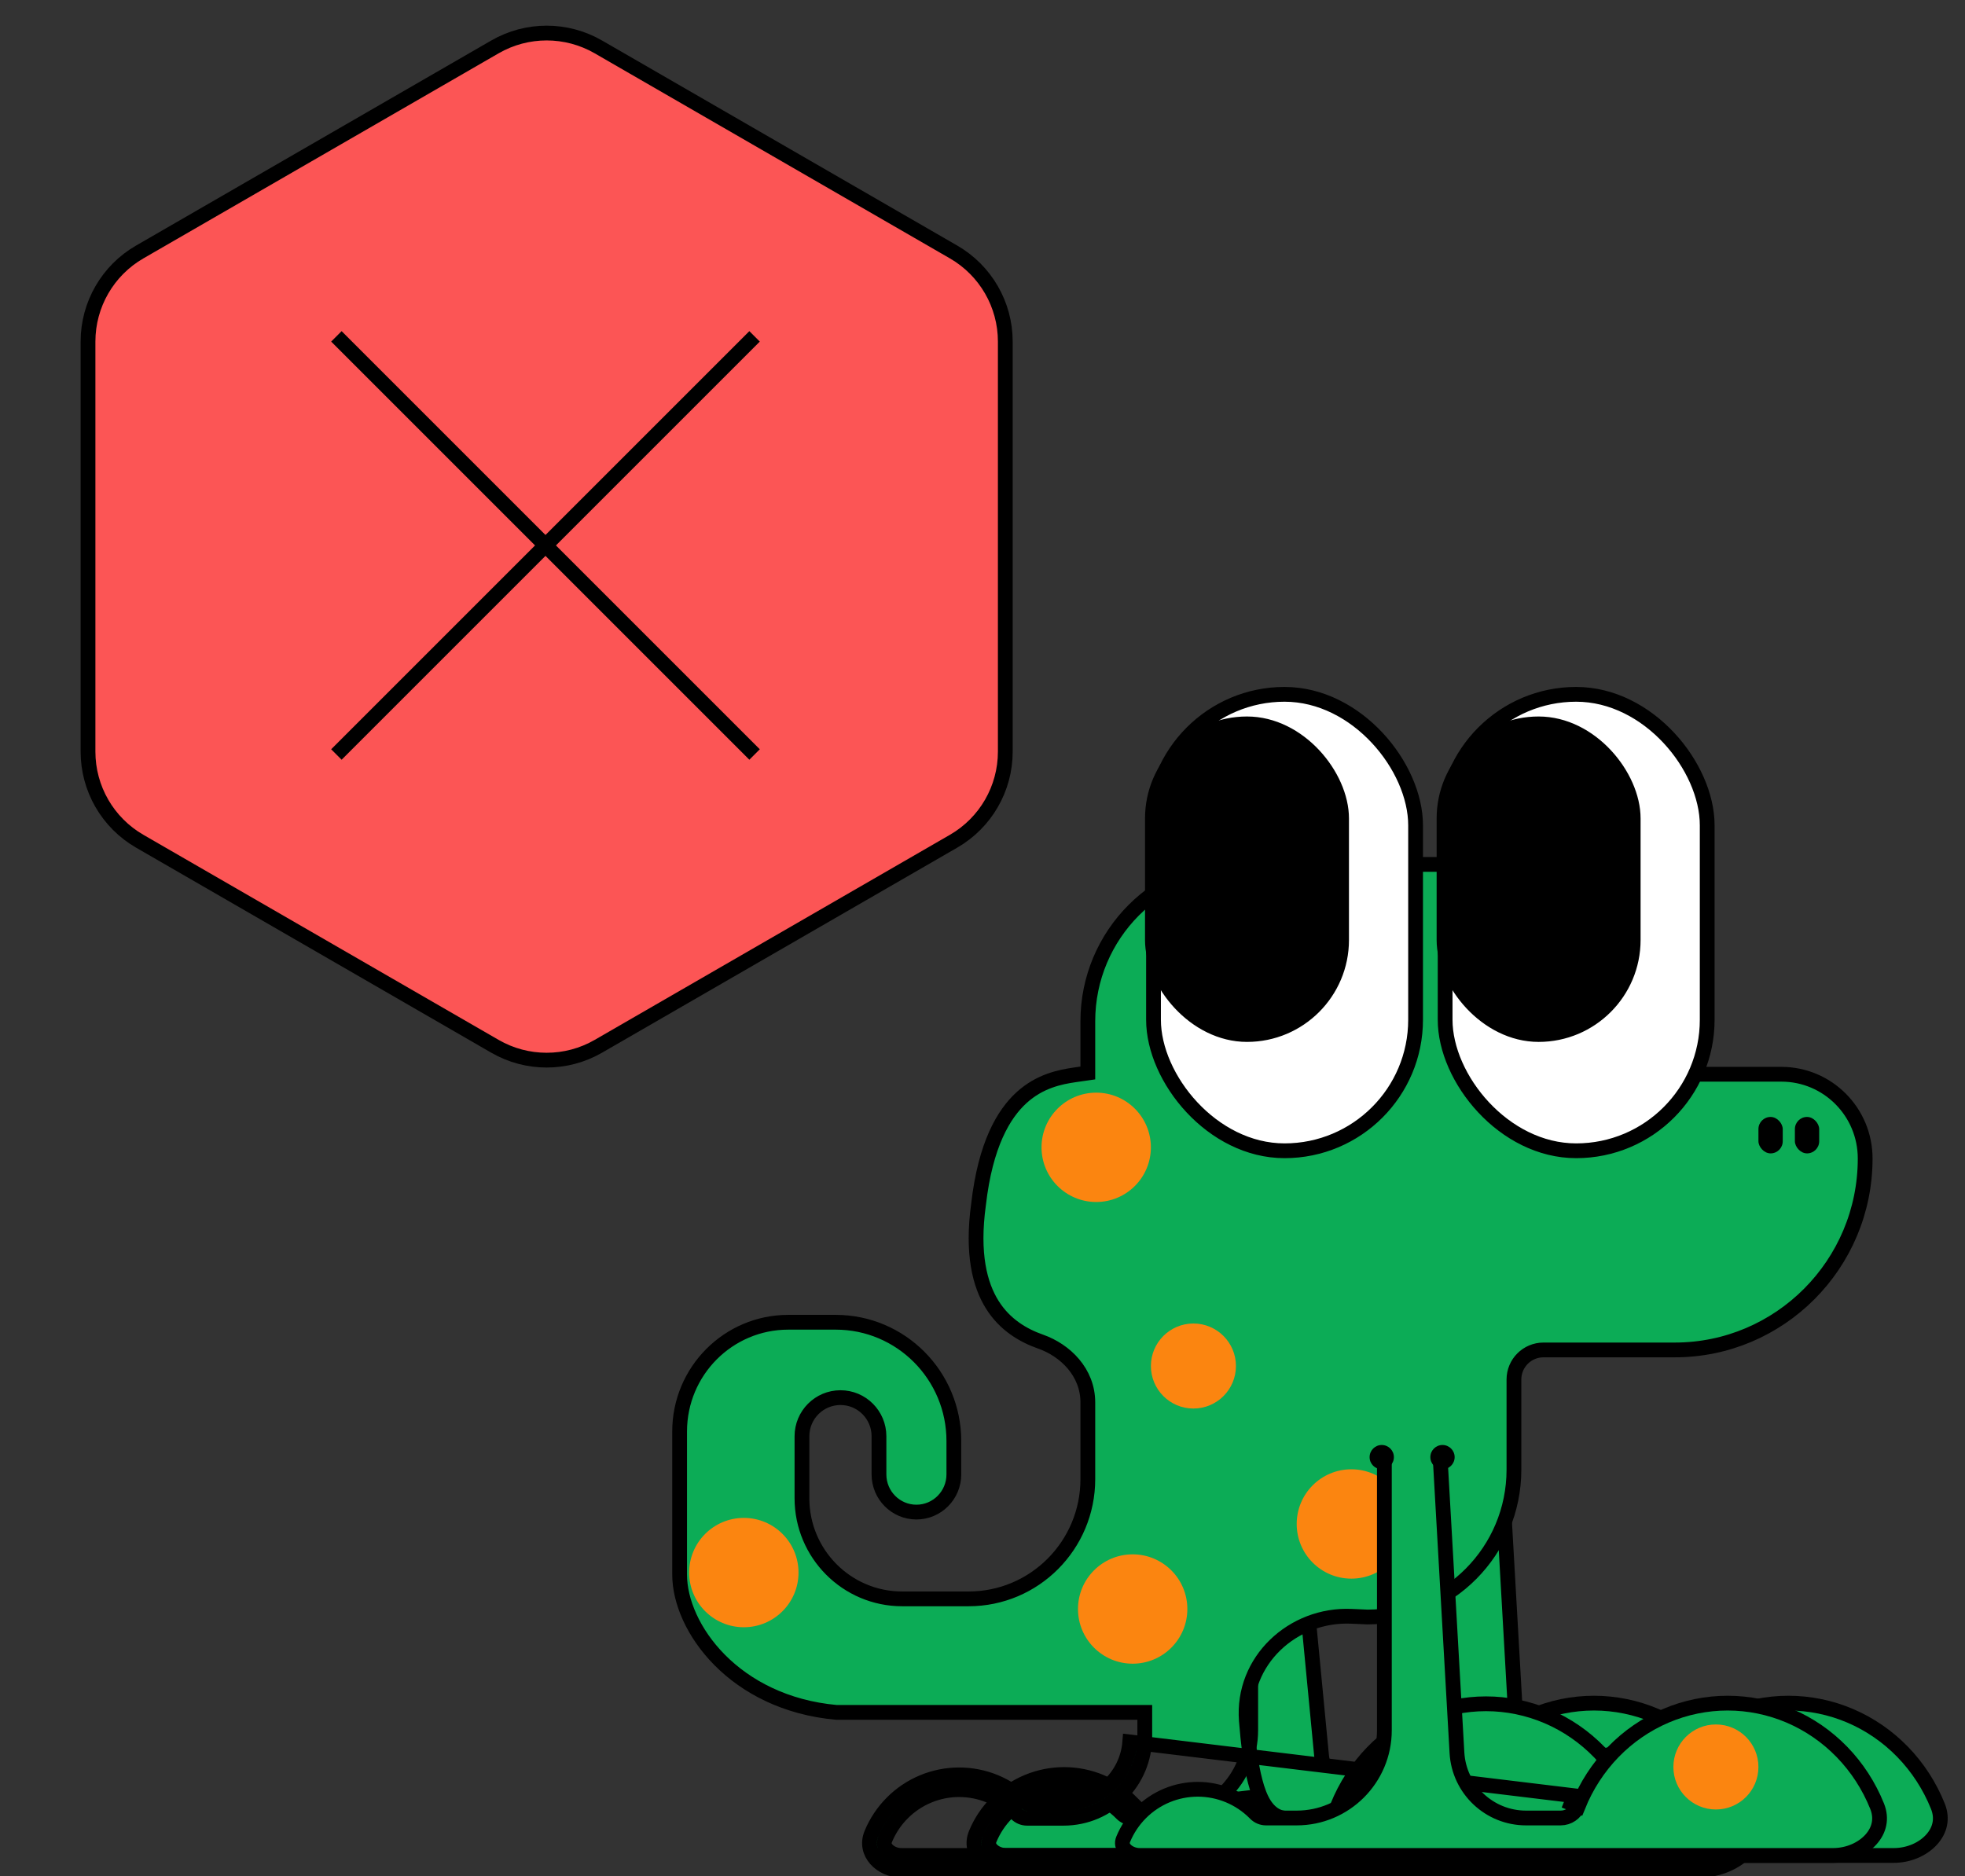 <svg width="133" height="127" viewBox="0 0 133 127" fill="none" xmlns="http://www.w3.org/2000/svg">
<rect x="0" y="0" width="133" height="127" fill="#333333" stroke="none"/>
<path d="M22 37.5C20.619 37.5 19.5 38.619 19.5 40C19.5 41.381 20.619 42.5 22 42.5L22 37.5ZM54.768 41.768C55.744 40.791 55.744 39.209 54.768 38.232L38.858 22.322C37.882 21.346 36.299 21.346 35.322 22.322C34.346 23.299 34.346 24.882 35.322 25.858L49.465 40L35.322 54.142C34.346 55.118 34.346 56.701 35.322 57.678C36.299 58.654 37.882 58.654 38.858 57.678L54.768 41.768ZM22 42.5L53 42.5L53 37.5L22 37.5L22 42.5Z" fill="black"/>
<path d="M33.5 3.175C35.666 1.925 38.334 1.925 40.5 3.175L64.543 17.057C66.709 18.307 68.043 20.618 68.043 23.119V50.881C68.043 53.382 66.709 55.693 64.543 56.943L40.5 70.825C38.334 72.075 35.666 72.075 33.5 70.825L9.457 56.943C7.291 55.693 5.957 53.382 5.957 50.881V23.119C5.957 20.618 7.291 18.307 9.457 17.057L33.5 3.175Z" fill="#FC5555" stroke="black" strokeWidth="2"/>
<path d="M22.769 22.769L51.073 51.073" stroke="black" strokeWidth="6" strokeLinecap="round"/>
<path d="M51.073 22.769L22.769 51.073" stroke="black" strokeWidth="6" strokeLinecap="round"/>
<path d="M89.043 122.722L89.043 122.722L89.076 122.756C89.268 122.952 89.53 123.062 89.804 123.062H91.875C95.154 123.062 97.813 120.404 97.813 117.124V96.525C97.813 95.518 98.63 94.701 99.638 94.701C100.605 94.701 101.404 95.456 101.459 96.422L102.725 118.644C102.866 121.124 104.918 123.062 107.402 123.062H109.743C110.274 123.062 110.737 122.736 110.929 122.26L110.001 121.887L110.929 122.26C111.481 120.885 112.291 119.638 113.31 118.589C114.328 117.54 115.536 116.71 116.863 116.144C118.19 115.578 119.611 115.287 121.045 115.287C122.48 115.287 123.901 115.578 125.228 116.144C126.555 116.71 127.762 117.54 128.781 118.589C129.8 119.638 130.609 120.885 131.162 122.26C131.503 123.106 131.304 123.889 130.756 124.506C130.186 125.149 129.236 125.598 128.172 125.598H81.264C80.83 125.598 80.462 125.413 80.259 125.183C80.078 124.978 80.029 124.758 80.136 124.5C80.41 123.835 80.813 123.231 81.32 122.722C81.828 122.214 82.43 121.81 83.092 121.535C83.755 121.26 84.465 121.118 85.182 121.118C85.898 121.118 86.608 121.26 87.271 121.535C87.933 121.81 88.535 122.214 89.043 122.722Z" fill="#0CAC56" stroke="black" strokeWidth="2"/>
<path d="M75.884 122.722L75.884 122.722L75.918 122.756C76.109 122.952 76.371 123.062 76.646 123.062H78.716C81.996 123.062 84.654 120.404 84.654 117.124V108.093C84.654 107.056 85.495 106.215 86.532 106.215C87.499 106.215 88.309 106.95 88.401 107.913L89.44 118.75C89.675 121.195 91.729 123.062 94.186 123.062H96.584C97.115 123.062 97.578 122.736 97.77 122.26C98.323 120.885 99.132 119.638 100.151 118.589C101.169 117.54 102.377 116.71 103.704 116.144C105.031 115.578 106.452 115.287 107.887 115.287C109.321 115.287 110.742 115.578 112.069 116.144C113.396 116.71 114.604 117.54 115.622 118.589L116.34 117.893M75.884 122.722L76.592 122.016C75.992 121.415 75.28 120.937 74.496 120.612C73.712 120.286 72.871 120.118 72.023 120.118C71.174 120.118 70.334 120.286 69.55 120.612C68.766 120.937 68.053 121.415 67.454 122.016C66.853 122.618 66.377 123.332 66.053 124.118C65.516 125.417 66.7 126.598 68.105 126.598L115.013 126.598C117.68 126.598 119.926 124.36 118.931 121.887C118.33 120.393 117.45 119.036 116.34 117.893M75.884 122.722C75.377 122.214 74.775 121.81 74.112 121.535C73.45 121.26 72.74 121.118 72.023 121.118C71.306 121.118 70.596 121.26 69.933 121.535C69.271 121.81 68.669 122.214 68.162 122.722C67.654 123.231 67.252 123.835 66.977 124.5C66.871 124.758 66.919 124.978 67.1 125.183C67.303 125.413 67.671 125.598 68.105 125.598L115.013 125.598C116.078 125.598 117.027 125.149 117.597 124.506C118.145 123.889 118.344 123.106 118.003 122.26C117.451 120.885 116.641 119.638 115.622 118.589L116.34 117.893M75.884 122.722L116.34 117.893" fill="#0CAC56" stroke="black" strokeWidth="2"/>
<path d="M72.771 72.754L73.629 72.631V71.764V69.136C73.629 63.265 78.363 58.514 84.194 58.514H103.47C107.171 58.514 110.18 61.531 110.18 65.262V71.718V72.718H111.18H120.575C123.701 72.718 126.243 75.266 126.243 78.419C126.243 85.581 120.466 91.379 113.351 91.379H104.47C103.365 91.379 102.47 92.274 102.47 93.379V99.481C102.47 104.988 98.034 109.445 92.568 109.457L91.463 109.409C87.514 109.236 84.043 112.408 84.359 116.475C84.473 117.945 84.655 119.437 84.957 120.583C85.105 121.149 85.301 121.702 85.576 122.136C85.841 122.552 86.328 123.079 87.096 123.079H89.341C89.873 123.079 90.334 122.75 90.524 122.276C91.074 120.907 91.879 119.665 92.891 118.62C93.904 117.575 95.104 116.748 96.422 116.184C97.741 115.621 99.153 115.331 100.578 115.331C102.003 115.331 103.416 115.621 104.734 116.184C106.053 116.748 107.253 117.575 108.265 118.62C109.278 119.665 110.082 120.907 110.632 122.276C110.665 122.359 110.698 122.442 110.729 122.526L110.729 122.526C111.023 123.31 110.833 124.031 110.329 124.598C109.805 125.188 108.939 125.598 107.967 125.598H61.016C60.59 125.598 60.228 125.415 60.028 125.188C59.849 124.985 59.801 124.765 59.907 124.508C60.18 123.846 60.58 123.245 61.084 122.738C61.588 122.232 62.186 121.83 62.844 121.556C63.502 121.283 64.206 121.142 64.918 121.142C65.63 121.142 66.335 121.283 66.993 121.556C67.651 121.83 68.249 122.232 68.753 122.738L68.753 122.738L68.786 122.772L68.787 122.773C68.977 122.967 69.239 123.079 69.515 123.079H71.986C75.027 123.079 77.484 120.603 77.484 117.559V116.913V115.913H76.484H56.61C49.689 115.289 46 110.181 46 106.583V96.898C46 92.811 49.297 89.505 53.353 89.505H56.565C60.977 89.505 64.561 93.1 64.561 97.544V99.804C64.561 101.217 63.422 102.355 62.027 102.355C60.632 102.355 59.493 101.217 59.493 99.804L59.493 97.221C59.493 95.782 58.331 94.607 56.887 94.607C55.443 94.607 54.28 95.782 54.28 97.221V101.418C54.28 105.175 57.312 108.229 61.063 108.229H65.561C70.021 108.229 73.629 104.597 73.629 100.127V94.933C73.629 92.892 72.107 91.404 70.43 90.815C69.244 90.398 68.01 89.67 67.164 88.321C66.318 86.975 65.773 84.872 66.23 81.539L66.232 81.528L66.233 81.517C66.697 77.479 67.928 75.404 69.15 74.294C70.378 73.178 71.736 72.903 72.771 72.754ZM76.47 117.913C76.29 120.244 74.351 122.079 71.986 122.079H69.515C69.51 122.079 69.505 122.077 69.501 122.073L69.462 122.033C68.865 121.433 68.157 120.958 67.377 120.633C66.597 120.309 65.762 120.142 64.918 120.142C64.074 120.142 63.239 120.309 62.459 120.633C61.68 120.958 60.971 121.433 60.375 122.033C59.778 122.632 59.305 123.344 58.982 124.127C58.449 125.421 59.623 126.598 61.016 126.598H107.967C110.451 126.598 112.54 124.511 111.665 122.175L76.47 117.913Z" fill="#0CAC56" stroke="black" strokeWidth="2"/>
<circle cx="80.776" cy="92.467" r="2.878" fill="#FB8510"/>
<circle cx="74.196" cy="77.664" r="3.701" fill="#FB8510"/>
<circle cx="76.664" cy="108.916" r="3.701" fill="#FB8510"/>
<circle cx="50.346" cy="106.449" r="3.701" fill="#FB8510"/>
<circle cx="91.467" cy="103.159" r="3.701" fill="#FB8510"/>
<rect x="78.075" y="47" width="17.738" height="30.897" rx="8.869" fill="white" stroke="black" strokeWidth="2"/>
<rect x="78" y="49" width="12.804" height="21.028" rx="6.402" fill="black" stroke="black" strokeWidth="2"/>
<rect x="97.813" y="47" width="17.738" height="30.897" rx="8.869" fill="white" stroke="black" strokeWidth="2"/>
<rect x="97.738" y="49" width="12.804" height="21.028" rx="6.402" fill="black" stroke="black" strokeWidth="2"/>
<path d="M84.931 122.722L84.931 122.722L84.964 122.756C85.156 122.952 85.418 123.062 85.692 123.062H87.763C91.042 123.062 93.701 120.404 93.701 117.124V96.525C93.701 95.518 94.518 94.701 95.525 94.701C96.493 94.701 97.292 95.456 97.347 96.422L98.613 118.644C98.754 121.124 100.806 123.062 103.29 123.062H105.631C106.161 123.062 106.625 122.736 106.816 122.26L105.889 121.887L106.816 122.26C107.369 120.885 108.179 119.638 109.197 118.589C110.216 117.54 111.424 116.71 112.751 116.144C114.078 115.578 115.499 115.287 116.933 115.287C118.368 115.287 119.789 115.578 121.116 116.144C122.443 116.71 123.65 117.54 124.669 118.589C125.688 119.638 126.497 120.885 127.05 122.26C127.39 123.106 127.192 123.889 126.644 124.506C126.074 125.149 125.124 125.598 124.06 125.598H77.152C76.718 125.598 76.35 125.413 76.147 125.183C75.966 124.978 75.917 124.758 76.024 124.5C76.298 123.835 76.701 123.231 77.208 122.722C77.716 122.214 78.318 121.81 78.98 121.535C79.642 121.26 80.353 121.118 81.069 121.118C81.786 121.118 82.496 121.26 83.159 121.535C83.821 121.81 84.423 122.214 84.931 122.722Z" fill="#0CAC56" stroke="black" strokeWidth="2"/>
<rect x="121.486" y="75.607" width="1.645" height="2.467" rx="0.822" fill="black"/>
<rect x="119.019" y="75.607" width="1.645" height="2.467" rx="0.822" fill="black"/>
<rect x="91.056" y="92.879" width="8.224" height="5.757" fill="#0CAC56"/>
<circle cx="93.523" cy="98.635" r="0.822" fill="black"/>
<circle cx="97.635" cy="98.635" r="0.822" fill="black"/>
<circle cx="116.14" cy="119.608" r="2.878" fill="#FB8510"/>
</svg>
